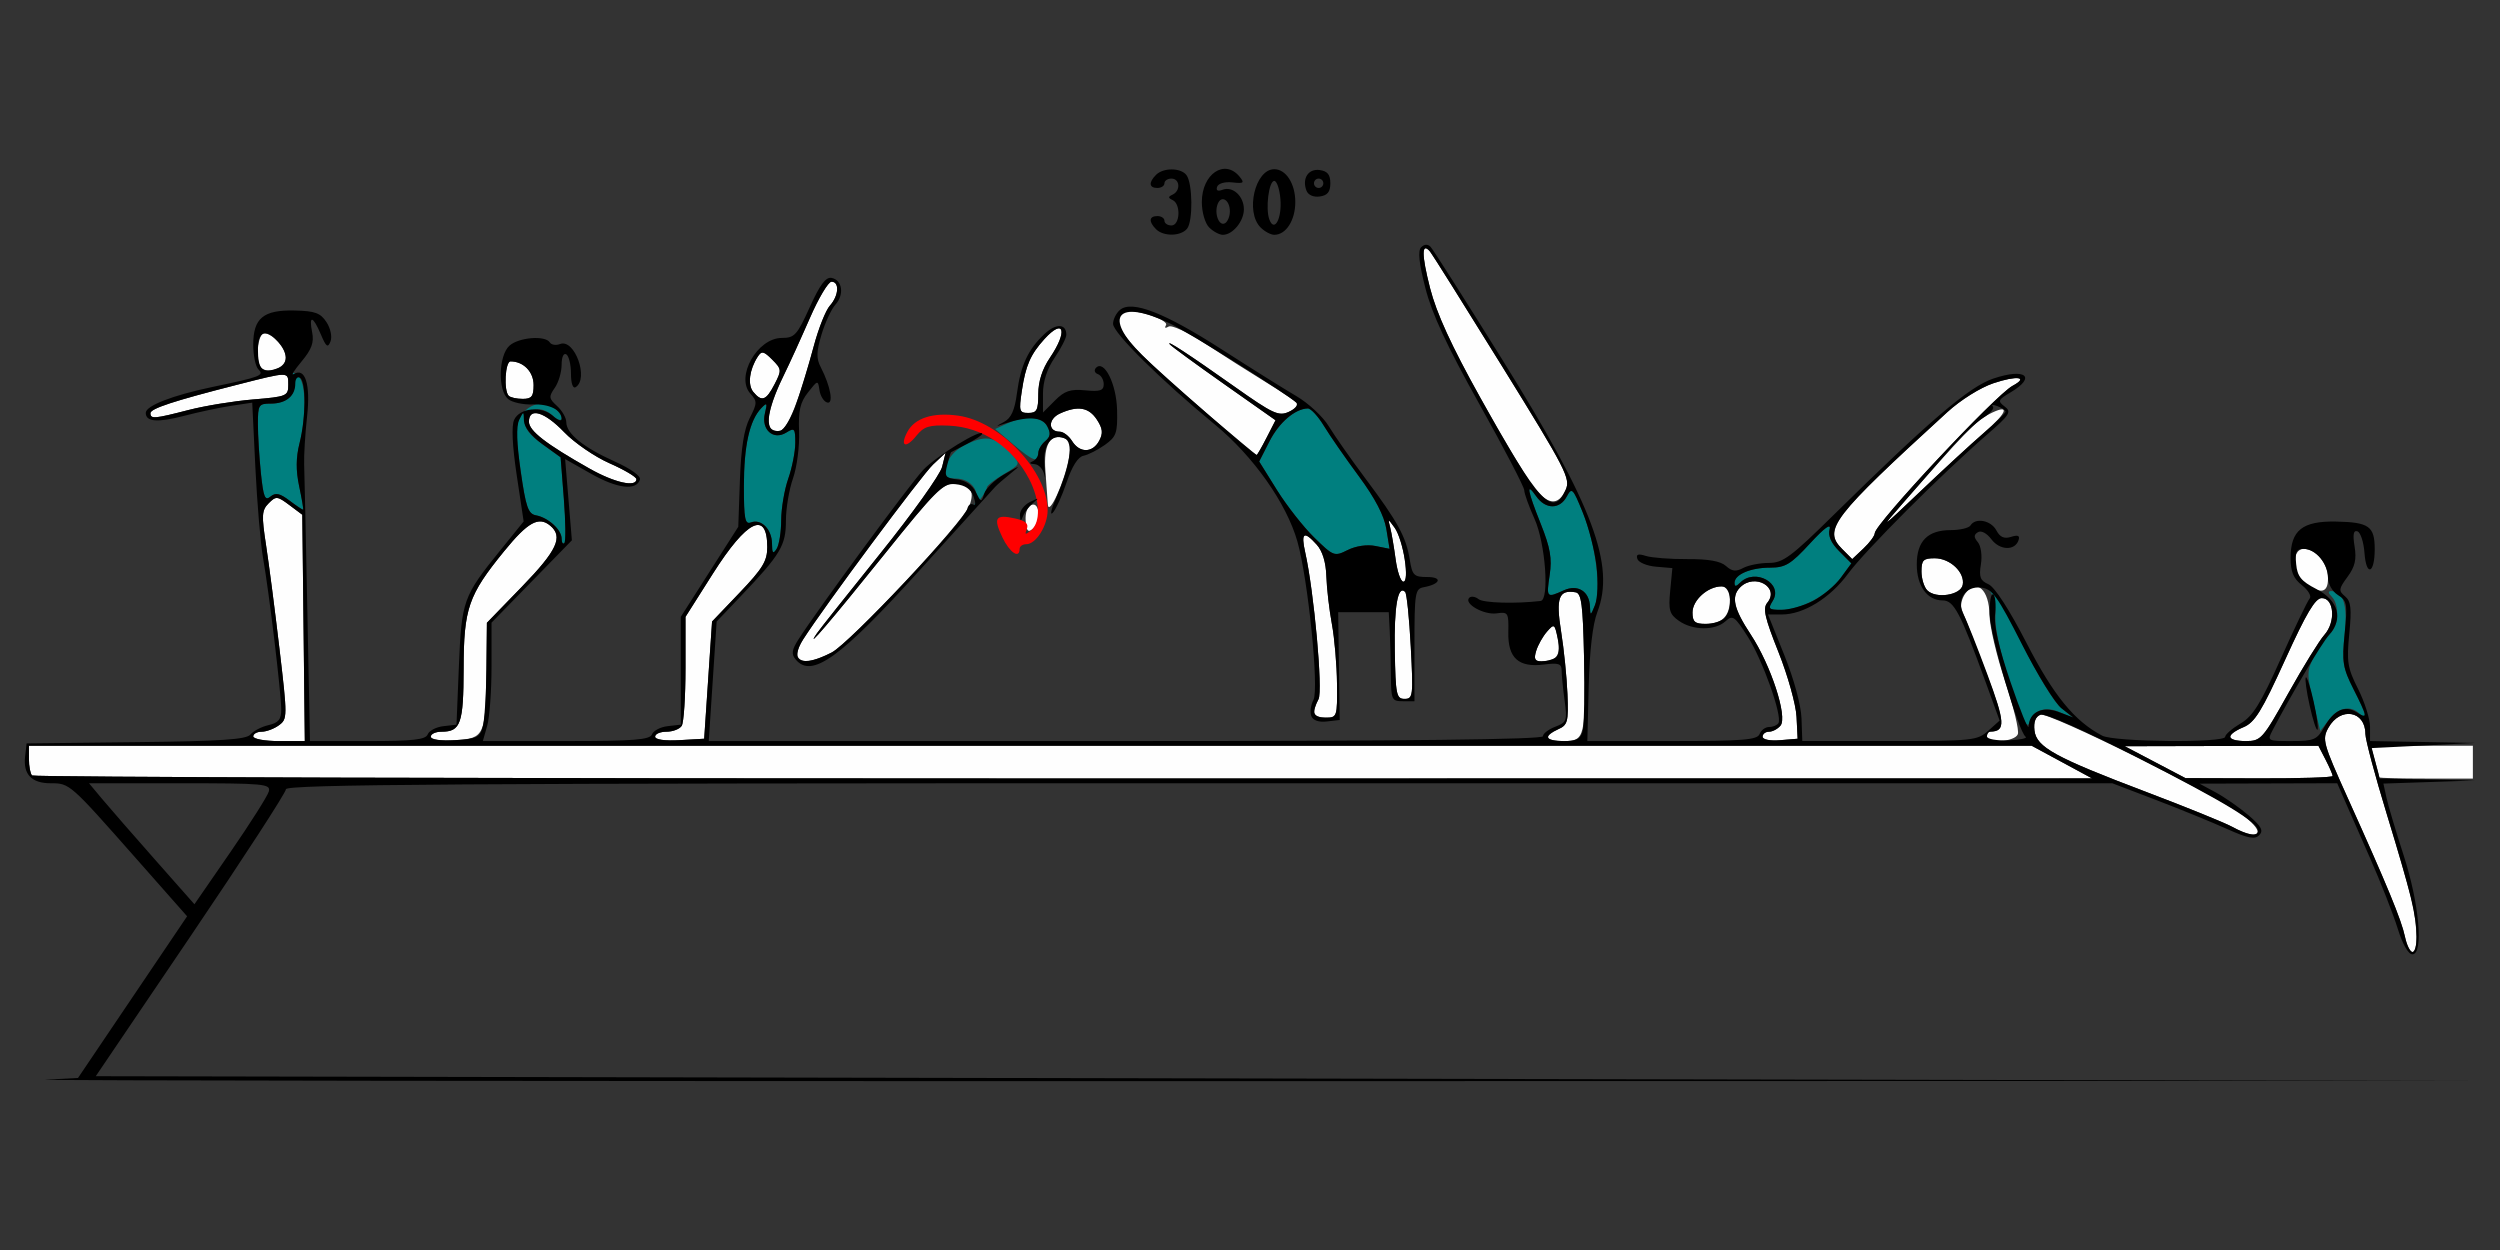 <?xml version="1.0" encoding="UTF-8" standalone="no"?>
<!-- Created with Inkscape (http://www.inkscape.org/) -->

<svg
   xmlns:dc="http://purl.org/dc/elements/1.1/"
   xmlns:cc="http://creativecommons.org/ns#"
   xmlns:rdf="http://www.w3.org/1999/02/22-rdf-syntax-ns#"
   xmlns:svg="http://www.w3.org/2000/svg"
   xmlns="http://www.w3.org/2000/svg"
   xmlns:sodipodi="http://sodipodi.sourceforge.net/DTD/sodipodi-0.dtd"
   xmlns:inkscape="http://www.inkscape.org/namespaces/inkscape"
   id="svg3424"
   version="1.1"
   inkscape:version="0.91 r13725"
   width="500"
   height="250"
   viewBox="0 0 500 250"
   sodipodi:docname="bb741200.svg">
  <rect x="0" y="0" width="500" height="250" fill="#333333" stroke="none"/>
  <defs
     id="defs3428" />
  <sodipodi:namedview
     pagecolor="#b6b6b6"
     bordercolor="#666666"
     borderopacity="1"
     objecttolerance="10"
     gridtolerance="10"
     guidetolerance="10"
     inkscape:pageopacity="0"
     inkscape:pageshadow="2"
     inkscape:window-width="1644"
     inkscape:window-height="1012"
     id="namedview3426"
     showgrid="false"
     inkscape:zoom="1.6592199"
     inkscape:cx="307.69927"
     inkscape:cy="60.473766"
     inkscape:window-x="0"
     inkscape:window-y="0"
     inkscape:window-maximized="0"
     inkscape:current-layer="svg3424" />
  <g
     id="g3434"
     transform="translate(-11.035,1.965)">
    <path
       style="fill:#fefefe"
       d="m 492.031,185.391 c -0.705,-3.355 -3.543,-10.235 -11.453,-27.766 -4.95,-10.971 -5.157,-11.726 -3.854,-14.056 2.37,-4.236 7.388,-3.397 7.388,1.236 0,1.141 1.926,8.367 4.281,16.057 2.355,7.69 4.649,15.669 5.099,17.732 1.088,4.982 1.107,9.844 0.04,9.844 -0.473,0 -1.149,-1.371 -1.501,-3.047 z m -34.555,-21.99 c -1.542,-0.838 -9.218,-3.954 -17.057,-6.924 -18.387,-6.966 -22.106,-9.008 -22.491,-12.353 -0.195,-1.693 0.215,-2.768 1.2,-3.147 1.592,-0.613 35.074,16 40.452,20.072 4.937,3.738 3.468,5.381 -2.103,2.352 z M 17.445,153.125 c -0.343,-0.344 -0.623,-1.82 -0.623,-3.281 l 0,-2.656 200.277,0 200.277,0 6.031,3.26 6.031,3.26 -205.685,0.021 C 110.627,153.74 17.788,153.469 17.445,153.125 Z m 424.611,-2.656 -6.075,-3.19 19.369,-0.045 19.369,-0.045 1.426,2.766 c 0.784,1.521 1.426,2.998 1.426,3.281 0,0.283 -6.624,0.495 -14.72,0.47 l -14.72,-0.045 -6.075,-3.19 z m 44.86,3.041 c 0,-0.132 -0.391,-1.609 -0.869,-3.281 l -0.869,-3.041 10.215,0 10.215,0 0,3.281 0,3.281 -9.346,0 c -5.14,0 -9.346,-0.108 -9.346,-0.241 z M 61.682,145.312 c 0,-0.516 0.761,-0.938 1.691,-0.938 0.93,0 2.481,-0.58 3.447,-1.289 1.711,-1.255 1.714,-1.652 0.117,-15.234 -0.902,-7.67 -2.112,-17.015 -2.689,-20.767 -0.926,-6.025 -0.865,-7.005 0.519,-8.394 1.467,-1.472 1.733,-1.449 4.148,0.359 l 2.58,1.932 0.25,22.634 0.25,22.634 -5.157,0 c -2.836,0 -5.157,-0.422 -5.157,-0.938 z m 35.514,0.049 c 0,-0.543 0.967,-0.987 2.15,-0.987 3.826,0 4.391,-1.614 4.413,-12.609 0.024,-12.045 0.939,-14.701 8.091,-23.479 4.757,-5.839 6.921,-7.041 9.224,-5.125 2.655,2.211 1.384,4.956 -5.652,12.21 l -7.009,7.225 -0.093,9.248 c -0.135,13.4 -0.344,13.875 -6.253,14.219 -2.963,0.172 -4.869,-0.103 -4.869,-0.703 z m 44.86,0 c 0,-0.543 1.027,-0.987 2.281,-0.987 1.255,0 2.622,-0.527 3.037,-1.172 0.416,-0.645 0.756,-5.812 0.756,-11.484 l 0,-10.312 5.476,-8.641 c 6.811,-10.749 10.879,-12.725 10.879,-5.285 0,2.759 -0.915,4.265 -5.521,9.085 l -5.521,5.778 -0.788,11.719 -0.788,11.719 -4.907,0.283 c -2.989,0.173 -4.907,-0.102 -4.907,-0.703 z m 178.505,0.173 c 0,-0.393 0.946,-1.134 2.103,-1.646 1.91,-0.846 2.081,-1.49 1.863,-7.019 -0.132,-3.348 -0.704,-8.987 -1.272,-12.531 -1.083,-6.759 -0.461,-8.431 2.914,-7.841 1.149,0.201 1.45,2.528 1.671,12.889 0.343,16.098 0.16,16.863 -4.025,16.863 -1.789,0 -3.253,-0.322 -3.253,-0.715 z m 42.991,-0.166 c 0,-0.547 0.579,-0.994 1.287,-0.994 0.708,0 1.741,-0.549 2.296,-1.22 1.455,-1.758 -1.929,-12.109 -5.957,-18.219 -3.415,-5.181 -3.954,-7.59 -2.113,-9.436 2.905,-2.914 7.991,-0.013 5.422,3.092 -0.923,1.116 -0.493,3.01 2.242,9.864 1.862,4.666 3.485,10.472 3.608,12.904 l 0.223,4.421 -3.505,0.291 c -2.029,0.168 -3.505,-0.128 -3.505,-0.703 z m 44.86,-0.057 c 0,-0.516 0.315,-0.944 0.701,-0.952 3.137,-0.064 2.994,-1.817 -1,-12.248 -2.254,-5.889 -4.381,-11.352 -4.725,-12.14 -0.344,-0.788 -0.01,-2.265 0.742,-3.281 2.224,-3.005 4.734,-0.733 4.809,4.353 0.033,2.261 1.44,8.239 3.125,13.284 1.686,5.045 2.828,9.791 2.539,10.547 -0.588,1.537 -6.192,1.933 -6.192,0.437 z m 48.598,0.114 c 0,-0.453 1.222,-1.332 2.716,-1.952 2.264,-0.941 3.651,-3.186 8.326,-13.473 4.238,-9.325 6.031,-12.345 7.331,-12.345 2.498,0 2.838,4.787 0.522,7.363 -0.995,1.106 -4.225,6.336 -7.179,11.621 -5.166,9.242 -5.492,9.609 -8.543,9.609 -1.745,0 -3.172,-0.371 -3.172,-0.824 z m -183.178,-4.863 c 0,-0.55 0.409,-1.765 0.908,-2.701 0.899,-1.685 -0.899,-21.5 -2.662,-29.347 -0.895,-3.983 -0.269,-4.401 2.31,-1.541 1.149,1.274 1.83,3.519 1.92,6.328 0.077,2.395 0.572,6.674 1.1,9.51 0.528,2.836 0.991,8.215 1.028,11.953 0.067,6.643 0.015,6.797 -2.268,6.797 -1.285,0 -2.336,-0.45 -2.336,-0.999 z m 16.161,-12.389 c -0.155,-8.846 0.616,-13.221 2.073,-11.759 0.318,0.319 0.824,5.264 1.125,10.988 0.516,9.818 0.446,10.409 -1.241,10.409 -1.634,0 -1.803,-0.83 -1.957,-9.638 z m -119.415,1.227 c -0.309,-0.501 0.188,-2.083 1.104,-3.516 4.214,-6.589 23.728,-32.854 25.967,-34.948 l 2.504,-2.344 -0.692,2.812 c -0.381,1.547 -5.953,9.352 -12.383,17.344 -6.43,7.992 -12.123,15.164 -12.651,15.938 -2.666,3.907 2.889,-2.596 13.413,-15.703 10.032,-12.494 11.821,-14.297 14.186,-14.297 3.026,0 4.012,1.498 2.915,4.431 -1.26,3.369 -23.914,27.543 -27.567,29.416 -3.846,1.972 -5.95,2.24 -6.797,0.867 z m 147.695,-1.198 c 0.352,-1.16 1.323,-2.888 2.157,-3.839 1.447,-1.65 1.546,-1.586 2.154,1.396 0.674,3.306 -0.19,4.512 -3.253,4.538 -1.33,0.011 -1.559,-0.443 -1.058,-2.095 z m 31.261,-7.681 c 0,-2.463 3.066,-5.209 5.815,-5.209 1.196,0 1.661,0.735 1.661,2.625 0,3.331 -1.539,4.875 -4.86,4.875 -2.152,0 -2.617,-0.407 -2.617,-2.291 z m 46.958,-4.417 c -0.64,-0.642 -1.164,-2.349 -1.164,-3.792 0,-2.26 0.37,-2.625 2.659,-2.625 3.079,0 6.062,2.838 5.593,5.321 -0.391,2.067 -5.355,2.835 -7.088,1.096 z m 75.68,-1.314 c -2.683,-1.885 -2.94,-6.978 -0.353,-6.978 2.414,0 4.818,2.96 4.818,5.933 0,2.847 -1.425,3.181 -4.465,1.045 z m -182.005,-4.869 c -0.332,-2.449 -0.817,-5.297 -1.078,-6.328 -0.475,-1.875 -0.475,-1.875 0.884,0 1.693,2.334 3.049,10.781 1.732,10.781 -0.514,0 -1.206,-2.004 -1.538,-4.453 z m 89.277,-2.106 c -3.848,-3.86 -1.978,-6.29 21.025,-27.326 2.692,-2.462 6.622,-4.927 9.271,-5.816 4.721,-1.584 7.126,-1.251 3.806,0.527 -3.39,1.816 -27.562,27.671 -27.562,29.481 0,0.511 -1.014,1.885 -2.252,3.052 l -2.252,2.123 -2.034,-2.041 z m -163.277,-5.627 c -0.114,-1.591 0.352,-2.856 1.168,-3.17 1.725,-0.664 1.886,3.438 0.19,4.847 -0.883,0.733 -1.215,0.323 -1.358,-1.677 z m 175.436,-3.516 c 12.199,-13.939 14.615,-16.441 17.128,-17.745 4.404,-2.285 3.992,-0.572 -0.875,3.638 -2.521,2.18 -8.363,7.564 -12.982,11.964 -7.728,7.362 -7.989,7.533 -3.271,2.142 z M 220.602,98.906 c -0.064,-1.031 -0.283,-4.06 -0.488,-6.731 -0.4,-5.222 0.982,-7.577 3.807,-6.489 1.198,0.461 1.38,1.319 0.869,4.089 -0.877,4.754 -4.034,11.637 -4.189,9.131 z m 97.101,-3.516 c -1.314,-1.676 -6.09,-9.697 -10.613,-17.825 -5.796,-10.416 -8.76,-16.882 -10.043,-21.904 -1.713,-6.706 -1.715,-9.314 -0.007,-7.318 0.412,0.481 6.93,10.861 14.485,23.066 12.775,20.638 13.659,22.36 12.637,24.609 -1.476,3.25 -3.578,3.046 -6.459,-0.628 z M 128.972,91.769 c -8.727,-4.925 -12.15,-7.572 -12.15,-9.397 0,-2.93 3.113,-2.003 7.053,2.1 2.032,2.116 6.113,4.914 9.068,6.216 2.956,1.303 5.374,2.735 5.374,3.183 0,1.684 -4.382,0.698 -9.346,-2.103 z M 253.271,81.456 c -16.78,-14.264 -20.83,-19.082 -17.683,-21.033 1.478,-0.916 9.353,1.5 8.643,2.651 -0.347,0.563 -0.136,0.681 0.507,0.282 0.626,-0.388 3.816,1.095 7.387,3.436 3.457,2.266 8.934,5.744 12.17,7.73 3.237,1.986 6.062,3.898 6.279,4.251 0.217,0.352 -0.604,1.097 -1.825,1.655 -1.968,0.899 -3.184,0.332 -10.73,-5.005 -9.325,-6.596 -13.968,-9.63 -13.007,-8.501 0.341,0.401 5.235,3.977 10.874,7.946 l 10.254,7.217 -1.784,3.489 c -0.981,1.919 -1.879,3.476 -1.996,3.46 -0.116,-0.016 -4.207,-3.426 -9.09,-7.577 z M 225.451,86.25 c -0.642,-1.031 -1.75,-1.875 -2.461,-1.875 -2.378,0 -2.36,-2.543 0.026,-3.633 3.566,-1.63 5.777,-1.264 7.404,1.227 1.159,1.774 1.26,2.711 0.456,4.219 -1.313,2.46 -3.913,2.49 -5.424,0.063 z m -60.439,-2.717 c -0.798,-1.296 0.28,-5.362 2.76,-10.408 1.14,-2.32 3.496,-7.488 5.235,-11.483 1.739,-3.996 3.687,-7.265 4.33,-7.266 1.644,-0.001 1.453,2.817 -0.325,4.788 -0.821,0.91 -2.264,4.529 -3.206,8.043 -2.922,10.896 -5.223,16.687 -6.751,16.986 -0.803,0.157 -1.722,-0.14 -2.043,-0.66 z M 41.121,80.673 c 0,-0.928 4.657,-2.456 17.29,-5.676 10.511,-2.679 10.28,-2.679 10.28,0.003 0,2.24 -0.31,2.369 -7.009,2.924 -3.855,0.319 -9.672,1.268 -12.926,2.109 -6.873,1.776 -7.635,1.84 -7.635,0.64 z M 215.407,76.172 c 0.75,-5.019 1.728,-7.261 4.499,-10.312 3.927,-4.325 4.741,-1.626 1.122,3.717 -1.542,2.277 -2.336,4.741 -2.336,7.249 0,3.243 -0.29,3.8 -1.975,3.8 -1.827,0 -1.925,-0.335 -1.31,-4.453 z M 112.773,77.188 c -1.022,-1.026 -0.705,-6.875 0.373,-6.875 2.579,0 4.611,2.081 4.611,4.72 0,2.287 -0.387,2.78 -2.181,2.78 -1.199,0 -2.461,-0.281 -2.804,-0.625 z m 48.92,-0.769 c -1.167,-1.411 -0.783,-4.472 0.885,-7.043 0.786,-1.211 1.187,-1.131 2.899,0.582 1.893,1.894 1.915,2.127 0.474,4.922 -1.686,3.271 -2.563,3.588 -4.258,1.54 z M 63.24,71.562 c -1.194,-1.198 -0.671,-6.875 0.634,-6.875 1.652,0 4.35,3.036 4.35,4.895 0,1.989 -3.564,3.404 -4.984,1.98 z"
       id="path3444"
       inkscape:connector-curvature="0" />
    <path
       style="fill:#007f7f"
       d="m 413.101,134.786 c -1.898,-5.717 -3.109,-11.1 -2.979,-13.248 0.12,-1.99 -0.32,-4.285 -0.98,-5.102 -0.983,-1.218 -0.975,-1.349 0.047,-0.732 0.685,0.414 3.531,5.452 6.323,11.196 2.793,5.744 6.227,11.413 7.633,12.598 l 2.555,2.154 -2.51,-1.105 c -3.025,-1.332 -5.23,-0.635 -6.185,1.953 -0.546,1.481 -1.432,-0.269 -3.905,-7.714 z m 60.579,3.531 c -1.301,-5.456 -1.283,-6.145 0.243,-9.129 0.908,-1.776 2.31,-3.777 3.116,-4.448 1.733,-1.443 1.935,-5.769 0.344,-7.365 -0.731,-0.733 -0.771,-1.125 -0.114,-1.125 2.461,0 3.322,2.825 2.683,8.804 -0.568,5.322 -0.368,6.543 1.76,10.756 2.619,5.185 3.019,6.747 1.279,5.002 -1.768,-1.774 -4.196,-1.322 -6.127,1.141 l -1.777,2.266 -1.408,-5.901 z M 329.031,119.412 c -0.093,-3.123 -2.441,-4.593 -5.271,-3.299 -3.406,1.557 -3.472,1.482 -2.788,-3.093 0.492,-3.294 0.123,-5.424 -1.763,-10.152 -2.732,-6.85 -3.018,-8.565 -0.931,-5.576 1.85,2.65 4.706,2.674 6.106,0.051 1.012,-1.896 1.226,-1.683 3.201,3.188 2.551,6.29 3.737,15.29 2.442,18.532 -0.856,2.144 -0.941,2.174 -0.995,0.349 z m 36.559,-1.211 c 2.154,-3.459 -3.539,-6.634 -6.525,-3.639 -0.835,0.837 -1.121,0.846 -1.121,0.033 0,-1.664 3.216,-3.033 7.125,-3.033 3.026,0 4.122,-0.665 7.953,-4.823 2.902,-3.15 4.267,-4.144 3.933,-2.865 -0.346,1.326 0.274,2.745 1.919,4.395 l 2.43,2.437 -2.101,2.866 c -2.545,3.472 -8.011,6.428 -11.885,6.428 -2.575,0 -2.741,-0.173 -1.729,-1.799 z M 273.903,105.563 c -2.166,-2.115 -5.534,-6.405 -7.484,-9.535 l -3.545,-5.691 2.053,-4.037 c 1.913,-3.762 5.103,-6.501 7.659,-6.579 0.601,-0.018 2.053,1.549 3.227,3.482 1.174,1.934 4.318,6.469 6.987,10.078 3.246,4.39 5.067,7.879 5.499,10.54 l 0.646,3.977 -2.815,-0.565 c -1.684,-0.338 -3.915,-0.014 -5.553,0.805 -2.667,1.335 -2.838,1.271 -6.676,-2.475 z m -108.468,1.192 c -0.017,-2.858 -2.165,-5.02 -4.208,-4.233 -1.192,0.459 -1.414,-0.678 -1.414,-7.255 0,-8.053 1.128,-13.138 3.455,-15.579 1.176,-1.234 1.268,-1.111 0.752,1.007 -0.796,3.26 1.675,5.483 4.28,3.85 1.635,-1.024 1.793,-0.844 1.793,2.048 0,1.744 -0.631,4.965 -1.402,7.157 -0.771,2.192 -1.408,5.937 -1.416,8.321 -0.007,2.384 -0.422,4.968 -0.92,5.742 -0.712,1.105 -0.909,0.878 -0.92,-1.057 z m -42.07,-0.985 c 0,-1.777 -2.681,-4.218 -5.126,-4.668 -1.583,-0.291 -2.037,-1.627 -3.089,-9.089 -1.094,-7.756 -1.066,-9.003 0.241,-11.005 1.587,-2.429 4.998,-2.993 6.852,-1.133 1.869,1.874 1.254,3.036 -0.678,1.282 -2.3,-2.088 -5.127,-1.563 -5.496,1.02 -0.204,1.432 0.763,2.758 3.401,4.66 l 3.687,2.658 0.647,8.301 c 0.356,4.565 0.403,8.546 0.104,8.846 -0.299,0.3 -0.544,-0.092 -0.544,-0.872 z M 68.968,98.178 c -1.973,-1.497 -2.814,-1.677 -3.838,-0.825 -1.093,0.91 -1.412,0.132 -1.912,-4.674 -0.33,-3.171 -0.601,-7.603 -0.601,-9.847 0,-3.871 0.138,-4.081 2.689,-4.081 3.222,0 5.197,-2.077 4.504,-4.736 -0.414,-1.587 -0.266,-1.735 0.824,-0.828 1.599,1.331 1.743,7.768 0.302,13.51 -0.721,2.872 -0.741,5.434 -0.066,8.606 0.528,2.484 0.885,4.579 0.793,4.654 -0.092,0.075 -1.305,-0.725 -2.695,-1.779 z m 137.209,0.013 C 206.946,95.978 204.962,93.75 202.222,93.75 c -1.222,0 -2.216,-0.316 -2.209,-0.703 0.052,-2.863 1.567,-4.929 4.631,-6.315 3.857,-1.745 5.633,-1.299 8.797,2.208 1.713,1.899 1.69,1.955 -1.646,3.929 -1.861,1.102 -3.384,2.302 -3.384,2.669 0,0.366 -0.632,1.485 -1.404,2.486 -1.186,1.538 -1.315,1.564 -0.83,0.167 z m 7.499,-11.286 -3.614,-3.067 2.489,-1.138 c 3.63,-1.659 6.869,-1.399 7.956,0.639 0.704,1.319 0.592,2.073 -0.434,2.927 -0.76,0.633 -1.382,1.732 -1.382,2.442 0,1.944 -1.042,1.569 -5.015,-1.803 z"
       id="path3440"
       inkscape:connector-curvature="0" />
    <path
       style="fill:#fe0000"
       d="m 211.5,105.481 c -1.857,-3.907 -1.38,-4.621 2.518,-3.762 2.137,0.471 2.786,1.042 2.382,2.097 -0.46,1.203 -0.313,1.248 0.869,0.265 1.94,-1.615 1.788,-5.941 -0.355,-10.133 -3.288,-6.431 -9.361,-10.502 -16.085,-10.782 -3.993,-0.166 -5.012,0.153 -6.541,2.046 -2.124,2.63 -3.326,2.091 -1.783,-0.801 1.489,-2.792 5.181,-3.962 10.217,-3.239 8.434,1.211 17.839,11.187 17.839,18.922 0,3.068 -2.332,6.781 -4.259,6.781 -0.742,0 -1.349,0.422 -1.349,0.938 0,2.085 -1.994,0.738 -3.454,-2.332 z"
       id="path3438"
       inkscape:connector-curvature="0" />
    <path
       style="fill:#000000"
       d="M 20.093,213.971 26.636,213.627 37.546,197.46 48.456,181.294 38.163,169.631 C 24.994,154.709 24.969,154.688 21.182,154.688 c -3.834,0 -5.535,-1.769 -5.128,-5.334 l 0.301,-2.635 21.872,-0.252 c 17.092,-0.197 22.096,-0.531 22.897,-1.528 0.564,-0.702 2.181,-1.546 3.595,-1.875 2.034,-0.474 2.568,-1.134 2.562,-3.159 -0.01,-3.292 -2.437,-23.508 -3.627,-30.217 -0.503,-2.836 -1.198,-10.998 -1.544,-18.138 l -0.629,-12.982 -4.16,0.626 c -2.288,0.344 -6.527,1.244 -9.419,2 -5.366,1.402 -7.715,1.223 -7.715,-0.586 0,-1.426 5.369,-3.512 13.319,-5.175 9.703,-2.03 10.421,-2.305 9.205,-3.525 -0.566,-0.568 -1.029,-2.781 -1.029,-4.918 0,-5.329 2.016,-6.994 8.296,-6.852 4.057,0.092 5.157,0.494 6.352,2.324 0.82,1.255 1.168,2.926 0.805,3.861 -0.527,1.357 -0.867,1.11 -1.927,-1.399 -1.583,-3.748 -2.445,-3.949 -1.738,-0.405 0.402,2.015 -0.103,3.395 -2.126,5.818 -1.459,1.747 -2.175,2.883 -1.591,2.525 2.327,-1.426 3.416,1.998 2.698,8.484 -0.384,3.472 -0.647,7.79 -0.583,9.594 0.064,1.805 0.351,14.988 0.639,29.297 l 0.523,26.016 11.515,0 c 9.115,0 11.622,-0.279 12.027,-1.339 0.282,-0.736 1.693,-1.475 3.137,-1.641 l 2.625,-0.302 0.481,-11.719 c 0.538,-13.119 0.834,-13.946 8.268,-23.135 l 4.685,-5.791 -1.383,-9.209 c -0.89,-5.929 -1.077,-9.884 -0.526,-11.104 1.091,-2.413 5.502,-2.852 7.791,-0.775 0.942,0.855 1.712,1.119 1.712,0.586 0,-1.81 -2.465,-3.028 -5.867,-2.9 -1.866,0.07 -4.043,-0.413 -4.838,-1.075 -2.083,-1.734 -1.91,-8.697 0.265,-10.671 1.849,-1.679 7.182,-2.111 8.079,-0.655 0.304,0.493 1.231,0.635 2.059,0.316 2.902,-1.117 5.807,6.956 3.106,8.631 -0.555,0.344 -0.935,-0.753 -0.935,-2.702 0,-1.805 -0.421,-3.542 -0.935,-3.861 -0.539,-0.334 -0.935,0.546 -0.935,2.08 0,1.463 -0.617,3.544 -1.372,4.624 -1.236,1.77 -1.189,2.131 0.467,3.635 1.012,0.918 1.839,2.375 1.839,3.236 0,2.258 3.408,5.025 9.662,7.844 3.281,1.479 5.301,2.932 5.067,3.645 -0.736,2.242 -4.527,1.789 -9.74,-1.162 l -5.222,-2.956 0.675,8.123 0.675,8.123 -8.035,8.236 -8.035,8.236 0,8.799 c 0,4.839 -0.391,10.167 -0.869,11.839 l -0.869,3.041 16.657,0 c 13.57,0 16.752,-0.248 17.169,-1.339 0.282,-0.736 1.693,-1.475 3.137,-1.641 l 2.625,-0.302 0,-10.781 0,-10.781 5.749,-9.004 5.749,-9.004 0.327,-9.277 c 0.228,-6.472 0.823,-10.245 1.966,-12.479 1.515,-2.958 1.524,-3.33 0.122,-4.884 -3.019,-3.347 1.391,-11.133 6.307,-11.133 2.537,0 3.051,-0.568 5.577,-6.155 2.04,-4.514 3.206,-6.074 4.37,-5.849 2.154,0.416 2.571,3.339 0.762,5.345 -0.813,0.901 -2.064,3.589 -2.778,5.972 -1.043,3.478 -1.073,4.771 -0.15,6.557 1.969,3.807 2.622,7.494 1.246,7.039 -0.665,-0.22 -1.346,-1.333 -1.513,-2.473 -0.298,-2.035 -0.34,-2.026 -2.293,0.464 -1.576,2.01 -1.947,3.64 -1.781,7.837 0.115,2.915 -0.43,7.116 -1.211,9.336 -0.781,2.22 -1.42,6.036 -1.42,8.48 0,4.957 -1.04,6.701 -8.947,15.009 l -4.908,5.156 -0.789,11.953 -0.789,11.953 83.418,0 c 56.332,0 83.418,-0.312 83.418,-0.961 0,-0.528 1.107,-1.383 2.46,-1.899 2.303,-0.878 2.422,-1.215 1.869,-5.264 -0.325,-2.379 -0.591,-5.07 -0.591,-5.981 0,-1.368 -0.609,-1.577 -3.505,-1.204 -5.111,0.658 -7.265,-1.287 -7.158,-6.464 0.081,-3.903 -0.036,-4.092 -2.336,-3.766 -2.554,0.363 -6.634,-1.955 -5.48,-3.113 0.372,-0.373 1.213,-0.251 1.868,0.272 0.96,0.767 7.338,0.953 12.406,0.363 1.8,-0.21 0.96,-11.581 -1.211,-16.4 -1.133,-2.515 -2.06,-5.098 -2.06,-5.74 0,-0.642 -4.038,-8.393 -8.974,-17.225 -6.51,-11.649 -9.476,-18.024 -10.803,-23.22 -1.288,-5.043 -1.536,-7.456 -0.839,-8.156 0.625,-0.627 1.314,-0.665 1.867,-0.103 0.482,0.49 7.031,10.792 14.553,22.893 17.995,28.95 22.43,40.79 18.805,50.199 -0.923,2.395 -1.539,7.69 -1.716,14.753 l -0.276,11.017 16.956,-9.4e-4 c 14.209,-9.4e-4 17.043,-0.229 17.494,-1.407 0.296,-0.773 1.157,-1.406 1.914,-1.406 0.757,0 1.59,-0.347 1.852,-0.772 0.841,-1.365 -3.16,-12.643 -6.135,-17.293 -2.645,-4.135 -3.014,-4.388 -4.471,-3.064 -2.075,1.884 -6.535,1.839 -9.284,-0.092 -1.902,-1.336 -2.128,-2.116 -1.752,-6.046 l 0.432,-4.511 -3.291,-0.282 c -1.81,-0.155 -3.478,-0.854 -3.707,-1.553 -0.307,-0.936 0.138,-1.094 1.693,-0.599 1.16,0.369 4.89,0.655 8.288,0.635 4.235,-0.025 6.669,0.408 7.736,1.376 1.195,1.084 1.997,1.177 3.443,0.401 1.037,-0.557 3.34,-1.012 5.117,-1.012 2.841,0 4.411,-1.162 12.988,-9.609 19.133,-18.844 27.089,-25.64 31.917,-27.263 6.457,-2.17 8.714,-0.353 3.442,2.771 -2.498,1.48 -2.605,1.739 -1.168,2.819 1.419,1.067 1.053,1.648 -3.558,5.647 -9.115,7.905 -24.359,23.165 -27.752,27.78 -3.597,4.892 -8.914,8.168 -13.259,8.168 l -2.768,0 3.274,8.144 c 1.927,4.794 3.339,9.997 3.431,12.649 l 0.158,4.505 17.444,0.007 c 16.61,0.007 17.553,-0.09 19.733,-2.038 l 2.289,-2.045 -2.752,-7.564 c -5.116,-14.065 -6.379,-16.471 -8.647,-16.471 -3.092,0 -5.17,-2.892 -5.17,-7.194 0,-4.666 2.178,-6.868 6.794,-6.868 1.857,0 3.636,-0.422 3.954,-0.938 0.994,-1.614 4.094,-1.024 5.164,0.983 0.736,1.379 1.566,1.748 2.947,1.308 1.377,-0.438 1.803,-0.252 1.501,0.658 -0.717,2.16 -3.753,2.064 -5.434,-0.172 -0.925,-1.23 -2.047,-1.822 -2.694,-1.422 -0.851,0.528 -0.853,0.996 -0.007,2.018 0.621,0.75 0.883,2.679 0.601,4.42 -0.41,2.532 -0.137,3.249 1.515,3.976 1.248,0.549 4.149,5.029 7.622,11.768 5.421,10.519 9.567,15.594 15.125,18.515 2.428,1.276 24.594,1.481 24.594,0.228 0,-0.465 1.379,-1.661 3.064,-2.658 2.486,-1.471 4.007,-3.92 8.064,-12.983 2.75,-6.143 5.345,-11.549 5.766,-12.011 0.421,-0.463 -0.264,-1.654 -1.522,-2.646 -1.733,-1.367 -2.287,-2.697 -2.287,-5.487 0,-5.514 2.358,-7.4 9.083,-7.265 6.612,0.133 7.739,0.936 7.739,5.518 0,4.955 -1.694,5.566 -2.048,0.738 -0.159,-2.163 -0.792,-4.099 -1.408,-4.302 -0.795,-0.262 -0.96,0.616 -0.569,3.034 0.419,2.59 0.081,4.039 -1.416,6.07 -1.77,2.402 -1.82,2.789 -0.498,3.89 1.192,0.992 1.352,2.407 0.85,7.518 -0.55,5.598 -0.354,6.819 1.768,11.02 1.313,2.598 2.386,6.004 2.386,7.568 l 0,2.844 10.514,0.187 10.514,0.187 -10.343,0.516 -10.343,0.516 0.79,3.047 0.79,3.047 9.553,0.196 9.553,0.196 -9.179,0.307 -9.179,0.307 0.631,2.881 c 0.347,1.585 1.883,6.737 3.413,11.45 3.135,9.655 4.034,19.818 1.752,19.818 -0.816,0 -1.973,-2.032 -2.938,-5.156 -0.875,-2.836 -3.358,-9.164 -5.516,-14.062 -2.159,-4.898 -4.522,-10.277 -5.252,-11.953 l -1.327,-3.047 -13.773,0.041 -13.773,0.041 3.271,1.765 c 1.799,0.971 4.743,3.027 6.542,4.569 2.57,2.203 3.03,3.053 2.144,3.965 -0.894,0.92 -2.25,0.656 -6.542,-1.273 -2.978,-1.339 -9.341,-3.936 -14.14,-5.771 l -8.725,-3.337 -182.63,0 c -148.161,0 -182.63,0.227 -182.63,1.205 0,0.663 -8.558,13.846 -19.018,29.297 l -19.018,28.092 237.943,0.471 237.943,0.471 -246.262,0.045 c -135.444,0.025 -243.318,-0.109 -239.72,-0.298 z M 494.352,185.391 c -0.058,-4.355 -1.119,-8.722 -5.959,-24.529 -2.355,-7.69 -4.281,-14.916 -4.281,-16.057 0,-4.633 -5.018,-5.472 -7.388,-1.236 -1.303,2.329 -1.096,3.085 3.854,14.056 7.91,17.531 10.748,24.411 11.453,27.766 0.352,1.676 1.028,3.047 1.501,3.047 0.473,0 0.842,-1.371 0.82,-3.047 z M 64.798,156.328 c 0.415,-1.522 -0.872,-1.641 -17.758,-1.641 l -18.205,0 2.638,3.154 c 1.451,1.734 6.195,7.18 10.542,12.1 l 7.904,8.947 7.215,-10.46 c 3.968,-5.753 7.417,-11.198 7.663,-12.1 z m 397.818,7.846 c 0,-1.689 -6.552,-5.669 -24.034,-14.599 -10.874,-5.555 -18.549,-8.947 -19.455,-8.598 -0.985,0.379 -1.395,1.454 -1.2,3.147 0.385,3.345 4.104,5.387 22.491,12.353 7.84,2.97 15.515,6.086 17.057,6.924 3.144,1.71 5.14,2.01 5.14,0.773 z m -39.209,-13.726 -6.031,-3.26 -200.277,0 -200.277,0 0,2.656 c 0,1.461 0.28,2.938 0.623,3.281 0.343,0.344 93.181,0.615 206.308,0.604 l 205.685,-0.021 -6.031,-3.26 z m 54.162,2.787 c 0,-0.283 -0.642,-1.76 -1.426,-3.281 l -1.426,-2.766 -19.369,0.045 -19.369,0.045 6.075,3.19 6.075,3.19 14.72,0.045 c 8.096,0.025 14.72,-0.186 14.72,-0.47 z M 71.746,123.616 71.495,100.982 68.915,99.05 c -2.415,-1.808 -2.681,-1.831 -4.148,-0.359 -1.385,1.389 -1.445,2.369 -0.519,8.394 0.577,3.752 1.786,13.097 2.689,20.767 1.597,13.582 1.594,13.979 -0.117,15.234 -0.966,0.709 -2.517,1.289 -3.447,1.289 -0.93,0 -1.691,0.422 -1.691,0.938 0,0.516 2.321,0.938 5.157,0.938 l 5.157,0 -0.25,-22.634 z m 35.834,19.821 c 0.355,-1.289 0.688,-6.505 0.739,-11.592 l 0.093,-9.248 7.009,-7.225 c 7.037,-7.254 8.308,-9.999 5.652,-12.21 -2.302,-1.917 -4.466,-0.715 -9.224,5.125 -7.151,8.777 -8.067,11.434 -8.091,23.479 -0.022,10.995 -0.587,12.609 -4.413,12.609 -1.182,0 -2.15,0.444 -2.15,0.986 0,0.6 1.906,0.876 4.869,0.703 4.287,-0.25 4.946,-0.563 5.514,-2.627 z m 45.078,-9.375 0.788,-11.719 5.521,-5.778 c 4.606,-4.821 5.521,-6.326 5.521,-9.085 0,-7.44 -4.068,-5.464 -10.879,5.285 l -5.476,8.641 0,10.312 c 0,5.672 -0.34,10.84 -0.756,11.484 -0.416,0.645 -1.783,1.172 -3.037,1.172 -1.255,0 -2.281,0.444 -2.281,0.986 0,0.601 1.917,0.876 4.907,0.703 l 4.907,-0.283 0.788,-11.719 z m 174.931,10.078 c 0.286,-1.16 0.399,-7.799 0.251,-14.754 -0.221,-10.362 -0.522,-12.689 -1.671,-12.889 -3.375,-0.589 -3.996,1.082 -2.914,7.841 0.568,3.544 1.14,9.182 1.272,12.531 0.218,5.529 0.047,6.174 -1.863,7.019 -3.064,1.357 -2.575,2.361 1.15,2.361 2.596,0 3.358,-0.426 3.774,-2.109 z m 42.75,-2.78 c -0.123,-2.432 -1.746,-8.238 -3.608,-12.904 -2.735,-6.854 -3.165,-8.748 -2.242,-9.864 2.569,-3.105 -2.517,-6.006 -5.422,-3.092 -1.841,1.847 -1.302,4.256 2.113,9.436 4.028,6.111 7.412,16.461 5.957,18.219 -0.555,0.671 -1.588,1.22 -2.296,1.22 -0.708,0 -1.287,0.447 -1.287,0.994 0,0.575 1.476,0.872 3.505,0.703 l 3.505,-0.291 -0.223,-4.421 z m 45.823,4.033 c -1.481,-1.094 -7.112,-20.344 -7.196,-24.601 -0.047,-2.4 0.27,-4.143 0.704,-3.874 0.435,0.27 0.609,2.023 0.387,3.895 -0.275,2.324 0.712,6.679 3.11,13.717 1.932,5.672 3.546,9.626 3.585,8.787 0.134,-2.868 2.699,-4.105 5.987,-2.889 l 2.962,1.096 -2.336,-1.799 c -1.285,-0.99 -4.86,-6.766 -7.944,-12.837 -4.877,-9.6 -5.936,-11.076 -8.131,-11.333 -3.235,-0.379 -5.081,2.513 -3.499,5.479 0.579,1.085 2.703,6.435 4.72,11.889 3.565,9.641 3.656,11.373 0.602,11.436 -0.386,0.008 -0.701,0.44 -0.701,0.959 0,0.52 1.91,0.873 4.247,0.784 2.336,-0.089 3.912,-0.408 3.503,-0.711 z m 52.564,-8.753 c 2.954,-5.285 6.185,-10.515 7.179,-11.621 2.316,-2.576 1.976,-7.363 -0.522,-7.363 -1.3,0 -3.092,3.019 -7.331,12.345 -4.675,10.287 -6.063,12.533 -8.326,13.473 -3.641,1.513 -3.433,2.776 0.456,2.776 3.051,0 3.378,-0.367 8.543,-9.609 z m 7.175,6.775 c 1.934,-3.409 4.121,-4.4 6.466,-2.93 2.268,1.421 2.21,0.997 -0.641,-4.646 -2.133,-4.222 -2.319,-5.405 -1.756,-11.14 0.578,-5.886 0.466,-6.519 -1.352,-7.658 -1.137,-0.712 -1.982,-2.214 -1.982,-3.521 0,-2.804 -2.481,-5.708 -4.877,-5.708 -1.449,0 -1.729,0.571 -1.491,3.045 0.238,2.478 0.989,3.405 4.031,4.978 4.436,2.294 5.45,5.934 2.558,9.184 -1.524,1.712 -7.568,11.908 -11.335,19.121 -1.076,2.061 -0.989,2.109 3.838,2.103 4.512,-0.006 5.078,-0.25 6.541,-2.829 z m -2.936,-4.264 c -0.642,-2.879 -0.988,-5.416 -0.767,-5.637 0.22,-0.221 0.926,1.954 1.568,4.833 0.642,2.879 0.988,5.416 0.767,5.637 -0.22,0.221 -0.926,-1.954 -1.568,-4.833 z m -150.84,-9.567 c 0.705,-0.45 0.869,-1.813 0.459,-3.824 -0.608,-2.982 -0.707,-3.046 -2.154,-1.396 -0.834,0.951 -1.805,2.679 -2.157,3.839 -0.502,1.652 -0.272,2.106 1.058,2.095 0.934,-0.007 2.192,-0.329 2.794,-0.714 z m 33.764,-7.897 c 1.808,-1.814 1.422,-6.375 -0.54,-6.375 -2.749,0 -5.815,2.747 -5.815,5.209 0,1.884 0.465,2.291 2.617,2.291 1.439,0 3.121,-0.506 3.738,-1.125 z m -25.556,-10.453 c -0.347,-3.016 -1.583,-7.833 -2.748,-10.704 -1.975,-4.871 -2.19,-5.084 -3.201,-3.188 -1.399,2.623 -4.255,2.599 -6.106,-0.051 -2.087,-2.989 -1.801,-1.274 0.931,5.576 1.886,4.728 2.255,6.858 1.763,10.152 -0.684,4.575 -0.617,4.65 2.788,3.093 2.83,-1.294 5.178,0.176 5.271,3.299 0.054,1.825 0.139,1.795 0.995,-0.349 0.531,-1.328 0.663,-4.72 0.305,-7.828 z m 43.303,6.984 c 1.907,-0.98 4.413,-3.071 5.568,-4.647 l 2.101,-2.866 -2.43,-2.437 c -1.645,-1.65 -2.265,-3.069 -1.919,-4.395 0.333,-1.279 -1.031,-0.285 -3.933,2.865 -3.831,4.158 -4.927,4.823 -7.953,4.823 -3.909,0 -7.125,1.369 -7.125,3.033 0,0.813 0.287,0.804 1.121,-0.033 2.986,-2.995 8.678,0.179 6.525,3.639 -1.012,1.626 -0.846,1.799 1.729,1.799 1.567,0 4.409,-0.802 6.316,-1.781 z m 29.944,-3.21 c 0.469,-2.483 -2.514,-5.321 -5.593,-5.321 -2.289,0 -2.659,0.365 -2.659,2.625 0,1.444 0.524,3.15 1.164,3.792 1.733,1.739 6.698,0.971 7.088,-1.096 z M 385.981,104.681 c 0,-1.81 24.173,-27.665 27.562,-29.481 3.32,-1.778 0.916,-2.111 -3.806,-0.527 -2.649,0.889 -6.578,3.354 -9.271,5.816 -23.003,21.036 -24.873,23.466 -21.025,27.326 l 2.034,2.041 2.252,-2.123 c 1.239,-1.167 2.252,-2.541 2.252,-3.052 z M 167.275,102.071 c 0.007,-2.384 0.645,-6.129 1.416,-8.321 0.771,-2.192 1.402,-5.413 1.402,-7.157 0,-2.892 -0.158,-3.072 -1.793,-2.048 -2.605,1.632 -5.076,-0.59 -4.28,-3.85 0.517,-2.118 0.425,-2.241 -0.752,-1.007 -2.328,2.442 -3.455,7.526 -3.455,15.579 0,6.577 0.222,7.714 1.414,7.255 2.043,-0.786 4.191,1.376 4.208,4.233 0.011,1.935 0.209,2.162 0.92,1.057 0.498,-0.773 0.912,-3.357 0.92,-5.742 z m -43.471,-4.275 -0.647,-8.301 -3.635,-2.621 c -2.24,-1.615 -3.659,-3.407 -3.698,-4.669 -0.061,-1.99 -0.089,-1.995 -0.96,-0.174 -0.592,1.238 -0.485,4.738 0.315,10.303 1.027,7.144 1.493,8.48 3.063,8.769 2.442,0.449 5.122,2.892 5.122,4.667 0,0.779 0.245,1.172 0.544,0.872 0.299,-0.3 0.252,-4.281 -0.104,-8.846 z M 407.71,84.694 c 2.442,-2.11 4.439,-4.055 4.439,-4.321 0,-0.267 -0.723,-0.763 -1.607,-1.103 -0.884,-0.34 -1.306,-0.317 -0.938,0.053 0.368,0.369 -0.486,1.384 -1.898,2.256 -1.412,0.871 -4.459,3.761 -6.772,6.42 -2.313,2.66 -6.513,7.468 -9.333,10.685 -4.693,5.354 -4.417,5.172 3.271,-2.152 4.619,-4.4 10.396,-9.727 12.837,-11.837 z M 70.87,95.303 c -0.675,-3.173 -0.655,-5.734 0.066,-8.606 1.282,-5.106 1.332,-12.333 0.092,-13.103 -0.514,-0.319 -0.935,0.205 -0.935,1.163 0,2.488 -1.832,3.993 -4.86,3.993 -2.465,0 -2.617,0.236 -2.617,4.081 0,2.245 0.27,6.676 0.601,9.847 0.501,4.806 0.819,5.584 1.912,4.674 1.024,-0.853 1.865,-0.672 3.838,0.825 1.39,1.054 2.602,1.855 2.695,1.779 0.092,-0.075 -0.265,-2.17 -0.793,-4.654 z m 253.293,0.716 c 1.022,-2.25 0.138,-3.971 -12.637,-24.609 -7.555,-12.205 -14.073,-22.584 -14.485,-23.066 -1.708,-1.996 -1.706,0.611 0.007,7.318 1.282,5.022 4.247,11.488 10.043,21.904 11.739,21.097 14.511,24.093 17.072,18.453 z M 138.318,93.873 c 0,-0.448 -2.418,-1.881 -5.374,-3.183 -2.956,-1.303 -7.036,-4.1 -9.068,-6.216 -3.94,-4.104 -7.053,-5.031 -7.053,-2.1 0,1.825 3.423,4.472 12.15,9.397 4.964,2.801 9.346,3.788 9.346,2.103 z M 170.304,78.75 c 0.984,-2.836 2.56,-8.031 3.502,-11.544 0.942,-3.513 2.385,-7.132 3.206,-8.043 1.778,-1.971 1.969,-4.789 0.325,-4.788 -0.643,5.62e-4 -2.591,3.27 -4.33,7.266 -1.739,3.996 -4.095,9.163 -5.235,11.483 -3.704,7.536 -3.974,11.706 -0.717,11.068 0.819,-0.16 2.246,-2.552 3.249,-5.443 z M 48.756,80.033 c 3.254,-0.841 9.071,-1.79 12.926,-2.109 6.699,-0.555 7.009,-0.684 7.009,-2.924 0,-2.682 0.23,-2.682 -10.28,-0.003 -12.633,3.22 -17.29,4.749 -17.29,5.676 0,1.201 0.762,1.137 7.635,-0.639 z m 69.001,-5 c 0,-2.64 -2.033,-4.72 -4.611,-4.72 -1.078,0 -1.395,5.849 -0.373,6.875 0.343,0.344 1.604,0.625 2.804,0.625 1.794,0 2.181,-0.493 2.181,-2.78 z m 48.193,-0.154 c 1.441,-2.795 1.419,-3.028 -0.474,-4.922 -1.711,-1.712 -2.113,-1.793 -2.899,-0.582 -1.668,2.572 -2.053,5.632 -0.885,7.043 1.695,2.049 2.572,1.731 4.258,-1.54 z m -99.204,-3.26 c 1.916,-0.737 1.885,-3.051 -0.068,-5.217 -2.432,-2.696 -4.061,-2.13 -4.061,1.411 0,4.218 0.901,5.049 4.129,3.806 z M 273.287,141.23 c -0.294,-0.768 -0.097,-2.214 0.437,-3.215 1.15,-2.156 -1.075,-24.138 -3.205,-31.663 -2.164,-7.644 -8.802,-17.061 -16.483,-23.383 -10.801,-8.89 -20.391,-18.371 -20.391,-20.161 0,-0.903 0.634,-2.169 1.408,-2.813 2.369,-1.972 8.928,0.585 20.371,7.944 5.755,3.701 12.447,7.89 14.87,9.309 2.423,1.419 5.343,4.13 6.489,6.026 1.146,1.895 4.451,6.61 7.345,10.477 6.478,8.658 8.124,11.666 8.849,16.172 0.515,3.2 0.831,3.516 3.514,3.516 3.121,0 2.633,1.425 -0.697,2.036 -1.746,0.32 -1.869,1.082 -1.869,11.575 l 0,11.233 -2.336,0 c -2.204,0 -2.339,-0.291 -2.374,-5.156 -0.021,-2.836 -0.126,-6.844 -0.234,-8.906 l -0.196,-3.75 -5.058,0 -5.058,0 0.151,10.781 0.151,10.781 -2.575,0.297 c -1.631,0.188 -2.771,-0.215 -3.109,-1.099 z m 5.149,-6.464 c -0.038,-3.738 -0.5,-9.117 -1.028,-11.953 -0.528,-2.836 -1.023,-7.115 -1.1,-9.51 -0.09,-2.809 -0.772,-5.054 -1.92,-6.328 -2.579,-2.86 -3.205,-2.442 -2.31,1.541 1.763,7.846 3.561,27.662 2.662,29.347 -1.451,2.719 -1.072,3.7 1.428,3.7 2.284,0 2.335,-0.154 2.268,-6.797 z m 14.754,-7.362 c -0.301,-5.725 -0.807,-10.67 -1.125,-10.988 -1.457,-1.462 -2.228,2.913 -2.073,11.759 0.155,8.808 0.323,9.638 1.957,9.638 1.687,0 1.757,-0.591 1.241,-10.409 z m -1.206,-17.482 c -0.359,-2.449 -1.265,-5.297 -2.013,-6.328 -1.36,-1.875 -1.36,-1.875 -0.884,0 0.261,1.031 0.747,3.879 1.078,6.328 0.332,2.449 1.024,4.453 1.538,4.453 0.584,0 0.689,-1.672 0.281,-4.453 z m -5.853,-2.689 2.815,0.565 -0.646,-3.977 c -0.432,-2.661 -2.253,-6.15 -5.499,-10.54 -2.669,-3.609 -5.813,-8.145 -6.987,-10.078 -1.174,-1.934 -2.626,-3.501 -3.227,-3.482 -2.557,0.078 -5.746,2.818 -7.659,6.579 l -2.053,4.037 3.545,5.691 c 1.95,3.13 5.317,7.421 7.484,9.535 3.838,3.746 4.009,3.809 6.676,2.475 1.637,-0.819 3.869,-1.143 5.553,-0.805 z m -21.775,-21.66 1.784,-3.489 -10.254,-7.217 c -5.639,-3.969 -10.533,-7.545 -10.874,-7.946 -0.961,-1.129 3.682,1.905 13.007,8.501 7.63,5.397 8.745,5.912 10.784,4.98 1.253,-0.572 1.917,-1.398 1.478,-1.838 -1.588,-1.593 -21.322,-13.958 -25.345,-15.881 -10.365,-4.953 -13.419,-1.401 -5.485,6.38 4.214,4.133 22.281,19.882 22.909,19.969 0.116,0.016 1.014,-1.541 1.996,-3.46 z m -94.211,44.333 c -0.875,-1.057 -0.752,-1.906 0.575,-3.984 3.81,-5.965 22.229,-30.99 24.948,-33.896 2.598,-2.777 11.807,-8.41 11.807,-7.222 0,0.253 -1.367,1.158 -3.037,2.01 -1.671,0.852 -3.108,1.602 -3.195,1.667 -0.087,0.064 -0.44,1.245 -0.785,2.623 -0.558,2.232 -0.339,2.539 2.005,2.811 1.642,0.19 3.044,1.138 3.726,2.518 1.06,2.144 1.113,2.153 1.699,0.302 0.333,-1.051 2.163,-2.795 4.068,-3.875 3.29,-1.867 3.347,-1.87 1.127,-0.074 -1.285,1.04 -2.632,2.21 -2.992,2.6 -0.361,0.39 -7.089,7.82 -14.952,16.512 -16.13,17.829 -21.776,21.898 -24.994,18.009 z m 7.228,-1.372 c 3.487,-1.788 26.568,-26.262 27.136,-28.774 0.167,-0.74 0.687,-1.108 1.156,-0.818 0.503,0.312 0.528,-0.354 0.062,-1.629 -0.539,-1.473 -1.668,-2.246 -3.561,-2.438 -2.555,-0.259 -3.672,0.84 -14.289,14.062 -10.558,13.148 -16.12,19.66 -13.451,15.75 0.528,-0.773 6.221,-7.945 12.651,-15.938 6.43,-7.992 12.002,-15.797 12.383,-17.344 l 0.692,-2.812 -2.504,2.344 c -2.238,2.095 -21.753,28.359 -25.967,34.948 -2.894,4.525 -0.311,5.727 5.692,2.649 z m 37.653,-27.486 c -0.041,-0.884 0.872,-2.068 2.029,-2.63 1.784,-0.867 1.878,-0.837 0.619,0.201 -0.816,0.673 -1.729,1.856 -2.029,2.63 -0.442,1.14 -0.559,1.102 -0.619,-0.201 z M 222.307,97.5 c 2.829,-6.471 3.463,-11.103 1.615,-11.814 -2.671,-1.028 -4.404,1.415 -3.993,5.63 0.206,2.112 0.194,2.891 -0.026,1.731 -0.22,-1.16 -1.108,-2.143 -1.974,-2.183 -0.973,-0.046 -1.127,-0.255 -0.405,-0.547 0.643,-0.26 1.168,-1.019 1.168,-1.686 0,-0.667 0.622,-1.731 1.382,-2.364 1.057,-0.88 1.147,-1.591 0.385,-3.02 -1.008,-1.889 -4.015,-2.023 -8.776,-0.391 -1.59,0.545 -1.571,0.482 0.126,-0.421 1.468,-0.781 2.161,-2.314 2.622,-5.801 0.731,-5.525 2.229,-8.74 5.506,-11.81 2.307,-2.162 4.364,-2.082 4.364,0.17 0,0.623 -1.051,2.685 -2.336,4.582 -1.532,2.261 -2.336,4.743 -2.336,7.206 l 0,3.757 2.387,-2.395 c 1.932,-1.938 3.091,-2.327 6.075,-2.042 2.98,0.285 3.687,0.048 3.687,-1.235 0,-0.873 -0.526,-1.776 -1.168,-2.006 -0.643,-0.23 -0.817,-0.793 -0.387,-1.25 1.631,-1.735 4.109,3.207 4.229,8.434 0.106,4.609 -0.15,5.337 -2.446,6.972 -1.41,1.004 -3.331,1.98 -4.268,2.169 -1.103,0.222 -2.297,2.104 -3.383,5.331 -0.924,2.743 -2.177,5.485 -2.785,6.094 -0.608,0.608 -0.275,-0.792 0.739,-3.113 z m 8.568,-11.313 c 0.804,-1.507 0.703,-2.444 -0.456,-4.219 -1.627,-2.49 -3.837,-2.857 -7.404,-1.227 -2.386,1.09 -2.404,3.633 -0.026,3.633 0.712,0 1.819,0.844 2.461,1.875 1.511,2.427 4.112,2.397 5.424,-0.063 z m -12.183,-9.362 c 0,-2.508 0.794,-4.972 2.336,-7.249 3.619,-5.343 2.805,-8.042 -1.122,-3.717 -2.771,3.052 -3.749,5.293 -4.499,10.312 -0.616,4.118 -0.517,4.453 1.31,4.453 1.686,0 1.975,-0.557 1.975,-3.8 z M 242.243,43.875 c -1.526,-1.531 -1.41,-2.625 0.28,-2.625 0.771,0 1.402,0.422 1.402,0.938 0,0.516 0.631,0.938 1.402,0.938 1.72,0 1.917,-4.29 0.234,-5.078 -0.935,-0.438 -0.935,-0.656 0,-1.094 1.639,-0.767 1.461,-3.203 -0.234,-3.203 -0.771,0 -1.402,0.422 -1.402,0.938 0,0.516 -0.631,0.938 -1.402,0.938 -1.69,0 -1.807,-1.094 -0.28,-2.625 1.464,-1.469 4.951,-1.442 6.081,0.047 1.247,1.644 1.331,9.27 0.118,10.736 -1.264,1.527 -4.717,1.579 -6.199,0.092 z m 10.627,-0.348 c -0.827,-0.83 -1.469,-3.052 -1.469,-5.089 0,-5.607 4.554,-8.689 7.527,-5.095 1.059,1.28 0.877,1.43 -1.423,1.172 -1.505,-0.169 -2.813,0.207 -3.047,0.877 -0.262,0.751 0.127,0.966 1.082,0.598 2.029,-0.781 4.272,1.267 4.272,3.902 0,2.392 -2.237,5.108 -4.206,5.108 -0.698,0 -1.929,-0.663 -2.737,-1.473 z m 4.139,-3.214 c 0,-2.31 -1.724,-3.344 -2.443,-1.466 -0.736,1.925 0.301,4.558 1.502,3.814 0.518,-0.321 0.941,-1.377 0.941,-2.348 z m 6.142,3.214 C 260.047,40.413 262.053,31.875 265.888,31.875 c 2.349,0 4.206,2.897 4.206,6.562 0,3.665 -1.857,6.562 -4.206,6.562 -0.698,0 -1.929,-0.663 -2.737,-1.473 z m 3.969,-5.669 c -0.164,-2.002 -0.718,-3.639 -1.232,-3.639 -1.092,0 -1.792,5.596 -0.97,7.746 1,2.614 2.519,-0.22 2.202,-4.107 z m 5.206,-1.698 c -0.931,-2.433 0.374,-4.443 2.67,-4.116 1.545,0.22 2.107,0.926 2.107,2.644 0,1.718 -0.562,2.424 -2.107,2.644 -1.264,0.18 -2.332,-0.289 -2.67,-1.172 z m 3.375,-1.472 c 0,-0.516 -0.421,-0.938 -0.935,-0.938 -0.514,0 -0.935,0.422 -0.935,0.938 0,0.516 0.421,0.938 0.935,0.938 0.514,0 0.935,-0.422 0.935,-0.938 z"
       id="path3436"
       inkscape:connector-curvature="0" />
  </g>
</svg>
